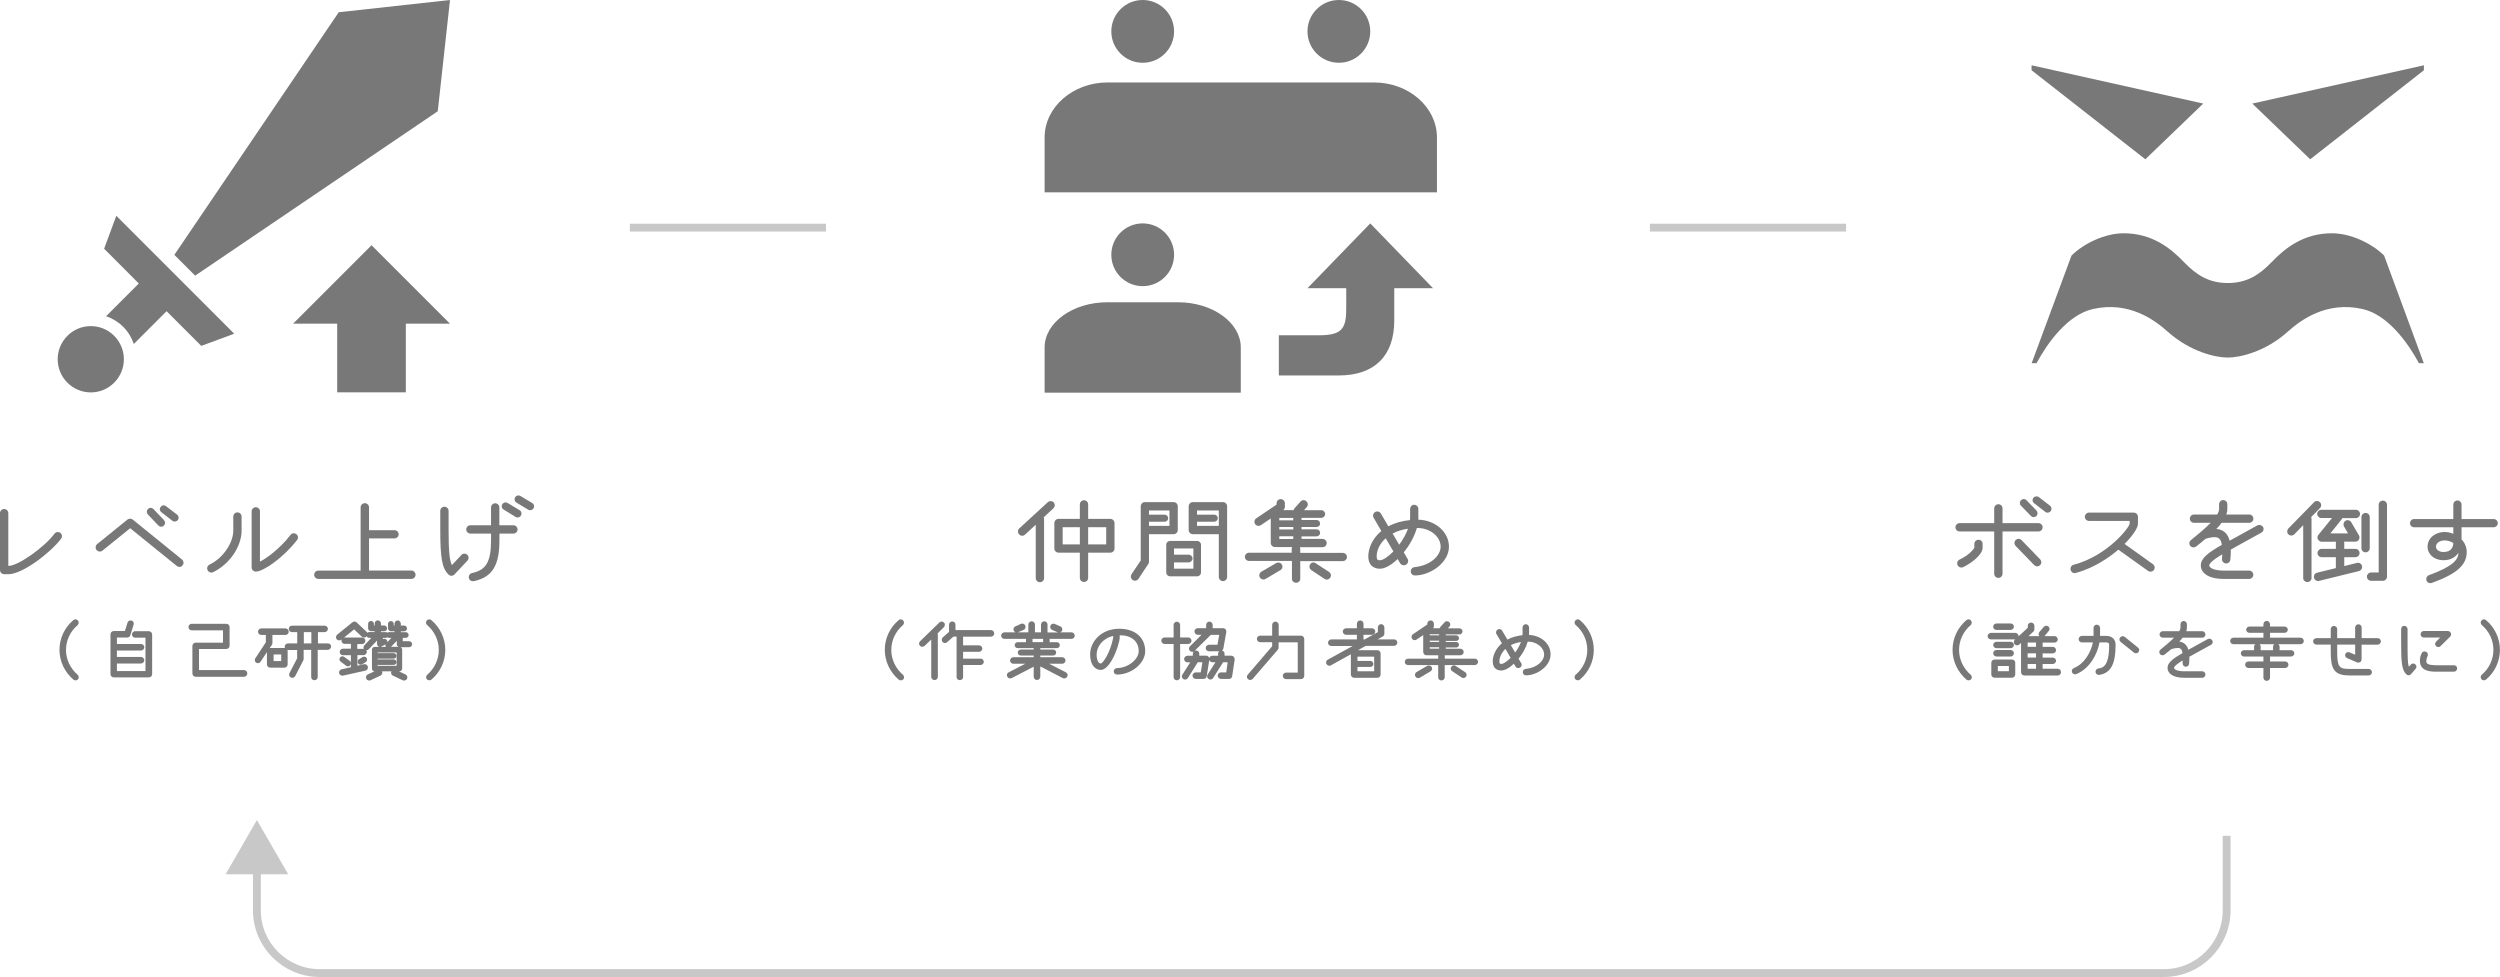 <svg enable-background="new 0 0 318.61 124.51" height="124.51" viewBox="0 0 318.61 124.51" width="318.61" xmlns="http://www.w3.org/2000/svg"><path d="m283.77 106.52v9.51c0 4.39-3.59 7.98-7.98 7.98h-235.07c-4.39 0-7.98-3.59-7.98-7.98v-5.78" fill="none" stroke="#c8c8c8" stroke-miterlimit="10"/><path d="m36.73 111.42-3.99-6.91-3.99 6.91z" fill="#c8c8c8"/><path d="m280.79 13.2-7.38 7.1-14.5-11.35v-.63z" fill="#787878"/><path d="m287.04 13.2 7.38 7.1 14.49-11.35v-.63z" fill="#787878"/><path d="m303.84 32.57c-1.53-1.53-4.24-2.84-6.65-2.84-3.61 0-5.97 1.88-7.72 3.71-1.61 1.68-3.23 2.63-5.55 2.63s-3.94-.95-5.55-2.63c-1.75-1.83-4.11-3.71-7.72-3.71-2.41 0-5.11 1.31-6.65 2.84l-5.08 13.72h.62c1.44-2.67 4-6.17 7.16-6.9 4.66-1.07 7.97 1.45 9.56 2.88 2.85 2.55 6.09 3.3 7.65 3.3s4.8-.74 7.65-3.3c1.6-1.43 4.9-3.95 9.56-2.88 3.17.73 5.72 4.23 7.16 6.9h.62z" fill="#787878"/><path d="m13.27 31.7 1.55-4.2 15.03 15.03-4.2 1.55-4.42-4.42-4.18 4.18c-.27-.8-.71-1.55-1.35-2.19-.62-.62-1.37-1.08-2.18-1.35l4.17-4.17z" fill="#787878"/><path d="m43.17 1.56 14.18-1.56-1.56 14.18-30.92 20.95-2.65-2.65z" fill="#787878"/><path d="m11.57 41.56c-1.08 0-2.16.41-2.98 1.24-1.65 1.65-1.65 4.32 0 5.97.82.82 1.9 1.24 2.98 1.24s2.16-.41 2.98-1.24c1.65-1.65 1.65-4.32 0-5.97-.82-.83-1.9-1.24-2.98-1.24" fill="#787878"/><path d="m47.35 31.25-10 10h5.62v8.75h8.75v-8.75h5.63z" fill="#787878"/><path d="m133.13 24.51s0-3.15 0-7 3.6-7 8-7h34c4.4 0 8 3.15 8 7s0 7 0 7z" fill="#787878"/><circle cx="145.63" cy="4" fill="#787878" r="4"/><circle cx="170.63" cy="4" fill="#787878" r="4"/><circle cx="145.63" cy="32.47" fill="#787878" r="4"/><path d="m133.13 50.04s0-2.59 0-5.76 3.6-5.76 8-5.76h9c4.4 0 8 2.59 8 5.76s0 5.76 0 5.76z" fill="#787878"/><path d="m174.63 28.47-8 8.26h4.94v2.54c0 2.51-.44 3.46-3.46 3.46h-5.13v5.12h7.63c4.57 0 7.08-2.5 7.08-7v-4.12h4.94z" fill="#787878"/><path d="m80.27 29.01h25" fill="none" stroke="#c8c8c8" stroke-miterlimit="10"/><path d="m210.27 29.01h25" fill="none" stroke="#c8c8c8" stroke-miterlimit="10"/><g fill="#787878"><path d="m257.26 68.67c-.29 0-.53.24-.53.53 0 .14.05.26.15.38l2.37 2.44c.1.1.25.16.38.16.25 0 .52-.2.52-.53 0-.14-.06-.28-.15-.37l-2.37-2.45c-.1-.1-.23-.16-.37-.16z"/><path d="m249.74 67.73h4.41v5.39c0 .29.24.53.53.53s.53-.24.53-.53v-5.39h4.58c.29 0 .53-.24.53-.53s-.24-.53-.53-.53h-4.58v-1.88c0-.29-.24-.53-.53-.53s-.53.24-.53.53v1.88h-4.41c-.29 0-.53.24-.53.53s.24.53.53.53z"/><path d="m252.15 68.79c-.29 0-.53.24-.53.52v.47c-.03.18-.74 1.01-1.88 1.53-.15.07-.31.25-.31.46 0 .31.24.56.54.56.08 0 .15-.02.22-.05 1-.47 2.48-1.57 2.48-2.47v-.5c.01-.29-.23-.52-.52-.52z"/><path d="m260.65 65.23c.09.08.19.11.3.11.24 0 .5-.2.5-.5 0-.15-.07-.29-.19-.39l-1.41-1.09c-.08-.07-.19-.1-.32-.1-.24 0-.49.18-.49.49 0 .14.07.28.19.38z"/><path d="m258.83 65.76c.09.09.22.15.35.15.24 0 .49-.19.49-.5 0-.13-.05-.25-.13-.34l-1.27-1.31c-.08-.1-.21-.16-.35-.16-.28 0-.5.23-.5.5 0 .14.04.25.13.34z"/><path d="m270.76 69.32c1.03-1.02 1.71-2.04 1.71-2.56v-.9c0-.29-.24-.53-.53-.53h-5.71c-.29 0-.53.24-.53.53s.24.53.53.53h5.18v.35c0 .43-2.8 4.09-7.15 5.24-.23.05-.39.27-.39.53 0 .25.21.53.52.53.05 0 .09 0 .14-.02 2.48-.66 4.44-2.12 5.44-2.97l3.81 2.72c.4.24.82-.06.82-.43 0-.17-.08-.33-.22-.44z"/><path d="m287.17 73.25c0-.29-.24-.53-.53-.53h-3.22c-1.22 0-1.86-.33-1.86-.66 0-.41 1.17-1.13 1.65-1.41 0 .06-.01.13-.01.19-.01.15-.02.29-.02.44 0 .31.27.53.52.53.29 0 .53-.21.54-.48.04-.35.06-.71.06-1.08v-.21c.29-.17.57-.32.79-.44l3.11-1.72c.17-.09.28-.27.28-.46 0-.32-.28-.52-.53-.52-.09 0-.17.02-.27.06l-2.82 1.56c-.27.16-.5.28-.71.39-.23-.92-.81-1.43-1.69-1.5.29-.3.5-.54.67-.78h3.52c.29 0 .53-.24.53-.53s-.24-.53-.53-.53h-2.92c.09-.25.13-.47.13-.69v-.62c0-.29-.24-.53-.53-.53-.28 0-.52.24-.52.53v.62c0 .19-.08.42-.24.69h-2.96c-.29 0-.53.24-.53.53s.24.53.53.53h2.12c-.7.73-1.59 1.45-2.25 1.99l-.26.21c-.13.11-.2.25-.2.4 0 .34.27.53.52.53.12 0 .23-.03.34-.11.37-.28.76-.6 1.2-.98l.03-.01c.45-.14.82-.2 1.11-.2.65 0 .84.35.94.98-1.74.99-2.68 1.7-2.68 2.62 0 .83.77 1.72 2.93 1.72h3.22c.3 0 .54-.23.54-.53z"/><path d="m295.67 64.75c.09-.09.15-.23.15-.37 0-.29-.24-.53-.53-.53-.15 0-.27.05-.38.16l-3.28 3.35c-.09.11-.14.24-.14.37 0 .29.23.52.53.52.14 0 .28-.06.37-.15l1.14-1.17v6.75c0 .28.24.5.53.5s.53-.23.53-.5v-7.55c0-.09-.02-.16-.05-.23z"/><path d="m303.68 63.8c-.29 0-.53.24-.53.53v8.63h-.97c-.29 0-.53.24-.53.53s.24.53.53.53h1.5c.29 0 .53-.24.53-.53v-9.16c0-.29-.24-.53-.53-.53z"/><path d="m301.48 70.39c.29 0 .53-.24.53-.53v-3.96c0-.29-.24-.53-.53-.53s-.53.24-.53.53v3.96c0 .3.23.53.53.53z"/><path d="m295.31 65.49c0 .28.25.53.53.53h1.36l-1.74 2.15c-.08.1-.12.21-.12.32 0 .28.26.55.53.55h1.85c-.02.06-.03.11-.03.17v.74h-1.82c-.28 0-.52.25-.52.53 0 .29.24.53.52.53h1.82v1.39l-2.4.59c-.23.05-.4.27-.4.51 0 .3.24.55.53.55.04 0 .1 0 .13-.02l5.08-1.25c.24-.06.41-.27.41-.53 0-.03 0-.09-.02-.14-.06-.23-.27-.39-.51-.39-.04 0-.1 0-.13.02l-1.62.4v-1.13h1.42c.29 0 .53-.24.53-.53s-.24-.53-.53-.53h-1.42v-.75c0-.06-.01-.11-.03-.17h1.43c.31 0 .54-.23.54-.53 0-.08-.01-.19-.07-.27l-.97-1.66c-.09-.17-.28-.28-.47-.28-.29 0-.52.24-.52.55 0 .04 0 .18.06.26l.51.88h-2.25l1.4-1.75c.06-.06.1-.13.12-.2h1.73c.29 0 .53-.24.53-.53s-.24-.53-.53-.53h-4.38c-.3-.01-.55.23-.55.52z"/><path d="m313.71 67.2h4.09c.28 0 .53-.24.53-.52 0-.29-.24-.53-.53-.53h-4.09v-1.84c0-.29-.24-.53-.53-.53-.28 0-.52.24-.52.53v1.84h-4.99c-.29 0-.53.24-.53.53 0 .28.24.52.53.52h4.99v.83c-.36-.15-.75-.23-1.12-.23-1.04 0-2.16.66-2.16 1.88 0 .98.87 1.72 2.02 1.72 1.05 0 1.62-.5 1.92-.96-.04.93-.74 1.75-3.76 2.86-.21.07-.35.27-.35.5 0 .29.23.52.52.52.06 0 .11-.01.15-.02l.04-.01c3.16-1.14 4.45-2.28 4.45-3.93 0-.61-.23-1.17-.66-1.62zm-2.17 1.67c.29 0 .75.09 1.12.33-.02.54-.26 1.15-1.26 1.15-.53 0-.95-.3-.95-.67 0-.59.67-.81 1.09-.81z"/><path d="m251.29 79.34c0-.19-.17-.41-.41-.41-.11 0-.21.04-.27.1-1.13.95-1.77 2.34-1.77 3.79s.65 2.83 1.78 3.8c.07.05.17.09.26.09.24 0 .42-.17.42-.39 0-.12-.05-.23-.14-.32-.94-.8-1.49-1.96-1.49-3.17s.54-2.37 1.49-3.17c.08-.09.13-.2.13-.32z"/><path d="m254.44 82.61h1.8c.23 0 .42-.19.42-.41s-.19-.41-.42-.41h-1.8c-.22 0-.42.19-.42.41.01.22.19.41.42.41z"/><path d="m254.44 79.46c-.23 0-.42.18-.42.4 0 .24.18.42.42.42h1.8c.23 0 .42-.19.42-.42s-.18-.4-.42-.4z"/><path d="m254.44 83.67h1.8c.23 0 .42-.19.42-.42s-.19-.41-.42-.41h-1.8c-.23 0-.42.19-.42.41.01.23.19.42.42.42z"/><path d="m256.42 84.05h-2.23c-.22 0-.41.19-.41.42v1.49c0 .22.19.41.41.41h2.23c.23 0 .41-.19.41-.41v-1.49c.01-.24-.18-.42-.41-.42zm-.4.83v.66h-1.41v-.66z"/><path d="m262.25 85.23h-1.93v-.61h1.3c.22 0 .41-.19.41-.41s-.19-.4-.41-.4h-1.3v-.54h1.3c.22 0 .41-.19.41-.41 0-.23-.19-.42-.41-.42h-1.3v-.54h1.51c.22 0 .42-.19.42-.41 0-.23-.19-.42-.42-.42h-1.27l.54-.65c.07-.07.1-.17.1-.27 0-.11-.05-.22-.16-.32-.2-.14-.45-.09-.58.07l-.54.63c-.07.07-.11.17-.11.28 0 .1.04.19.09.26h-1.38l.63-.58c.08-.1.12-.19.12-.3v-.44c0-.22-.19-.41-.42-.41s-.42.19-.42.41v.26l-1.17 1.08s0-.01 0-.02c0-.22-.19-.41-.42-.41h-3.11c-.22 0-.42.19-.42.41 0 .23.19.42.42.42h3.09l-.04.04c-.09.07-.13.18-.13.31 0 .26.21.41.42.41.1 0 .19-.04.28-.11l.22-.2v3.73c0 .23.19.42.42.42h4.25c.23 0 .42-.19.42-.42 0-.26-.18-.44-.41-.44zm-2.77-.61v.61h-1.07v-.61zm0-1.36v.54h-1.07v-.54zm0-1.37v.54h-1.07v-.54z"/><path d="m268.43 81.04h-.79v-1.01c0-.23-.19-.42-.42-.42s-.41.19-.41.42v1.01h-1.48c-.23 0-.42.19-.42.42 0 .22.19.41.42.41h1.4c-.26 1.27-1.09 2.73-2.42 3.27-.17.07-.27.21-.27.39 0 .23.19.41.42.41.05 0 .11-.02.15-.03 1.68-.68 2.69-2.5 2.96-4.04h.86c.31 0 .37.13.37.33 0 2.8-.86 2.92-1.38 2.99-.21.03-.36.21-.36.42 0 .22.19.4.41.4h.06.01c1.46-.23 2.08-1.37 2.08-3.82.01-.7-.46-1.15-1.19-1.15z"/><path d="m270.79 81.17c-.07-.06-.16-.09-.26-.09-.2 0-.42.16-.42.42 0 .12.06.23.16.32l1.67 1.33c.07.07.17.11.27.11.22 0 .4-.17.42-.4 0-.13-.06-.26-.16-.33z"/><path d="m281.57 81.4c-.07 0-.13.01-.21.05l-2.01 1.11c-.16.09-.31.18-.46.25-.17-.61-.57-.97-1.15-1.05.17-.18.31-.34.42-.49h2.5c.23 0 .41-.19.41-.41 0-.23-.19-.42-.41-.42h-2.03c.05-.16.08-.31.08-.45v-.44c0-.23-.19-.41-.42-.41-.22 0-.4.19-.4.41v.44c0 .12-.05.28-.16.45h-2.09c-.23 0-.42.19-.42.42s.19.41.42.41h1.43c-.49.5-1.09.99-1.54 1.36l-.19.15c-.1.09-.15.19-.15.32 0 .27.21.41.41.41.09 0 .18-.03.27-.09.26-.2.53-.42.85-.69l.02-.01c.32-.1.58-.14.78-.14.39 0 .55.16.63.65-1.24.71-1.91 1.22-1.91 1.89 0 .61.56 1.26 2.12 1.26h2.3c.23 0 .41-.19.41-.42s-.19-.41-.41-.41h-2.3c-.84 0-1.29-.22-1.29-.44 0-.26.75-.73 1.1-.94v.07c-.01.11-.01.21-.01.31 0 .24.21.42.4.42.23 0 .41-.16.42-.37.03-.25.04-.51.04-.77v-.13c.2-.11.38-.22.54-.3l2.23-1.23c.13-.07.21-.21.21-.36-.02-.26-.23-.41-.43-.41z"/><path d="m293.19 81.27h-3.89v-.62h1.86c.22 0 .41-.19.41-.4s-.19-.4-.41-.4h-1.86v-.3c0-.23-.19-.42-.42-.42s-.42.19-.42.42v.3h-1.79c-.22 0-.41.19-.41.4s.19.4.41.4h1.79v.62h-3.82c-.23 0-.42.19-.42.42s.19.41.42.41h2.8c-.1.07-.17.19-.17.32v.44h-1.27c-.23 0-.42.19-.42.41s.19.4.42.4h2.46v.63h-1.91c-.23 0-.42.19-.42.41 0 .23.19.42.42.42h1.91v1.24c0 .22.19.4.42.4s.42-.19.42-.4v-1.24h1.93c.23 0 .42-.19.42-.42s-.19-.41-.42-.41h-1.93v-.63h2.68c.22 0 .42-.19.42-.4 0-.23-.19-.41-.42-.41h-1.46v-.44c0-.13-.07-.25-.17-.32h2.84c.23 0 .42-.19.42-.41-.01-.23-.19-.42-.42-.42zm-3.5 1.15v.44h-1.58v-.44c0-.13-.06-.25-.16-.32h1.91c-.11.07-.17.19-.17.32z"/><path d="m303.02 81.33h-2.04v-1.35c0-.23-.19-.42-.41-.42s-.42.19-.42.42v1.35h-2.29v-1.16c0-.22-.19-.4-.42-.4-.22 0-.4.19-.4.4v1.16h-1.83c-.22 0-.42.19-.42.4 0 .23.19.42.42.42h1.83v.9c0 2.1.34 3.03 2.36 3.03h2.47c.22 0 .42-.19.42-.41 0-.23-.19-.42-.42-.42h-2.47c-1.25 0-1.54-.2-1.54-2.2v-.9h2.29v1.29l-.7-.29c-.05-.03-.12-.04-.19-.04-.22 0-.39.17-.39.38 0 .17.1.31.25.38l1.27.55c.07.03.12.03.17.03.23 0 .41-.18.41-.41v-1.88h2.04c.23 0 .42-.19.42-.42s-.19-.41-.41-.41z"/><path d="m312.74 84.78h-2.24c-1.28 0-1.28-.31-1.28-.56 0-.17.07-.44.13-.54.05-.07.07-.15.07-.24 0-.23-.18-.42-.42-.42-.15 0-.29.07-.33.17-.21.31-.27.79-.27 1.02 0 1.39 1.47 1.39 2.1 1.39h2.24c.23 0 .41-.19.41-.42 0-.22-.19-.4-.41-.4z"/><path d="m307.54 84.56c-.12 0-.23.06-.31.15l-.24.26c-.14-.41-.16-1.2-.16-2.89v-1.9c0-.23-.19-.42-.42-.42s-.4.18-.4.42v1.9c0 2.38.1 3.32.67 3.87.08.07.18.11.27.11.13 0 .25-.06.33-.15l.58-.68c.07-.08.1-.17.1-.26 0-.22-.2-.41-.42-.41z"/><path d="m310.34 82.07c0 .21.2.4.42.4.1 0 .19-.04.27-.12l1.23-1.22c.08-.08.12-.18.12-.29 0-.23-.19-.42-.42-.42h-3.07c-.22 0-.4.19-.4.42 0 .22.19.41.4.41h2.1l-.51.51c-.08.09-.14.2-.14.31z"/><path d="m316.84 79.04c-.07-.07-.17-.11-.28-.11-.24 0-.41.21-.41.41 0 .12.05.24.14.31.94.8 1.48 1.96 1.48 3.17s-.54 2.37-1.48 3.17c-.09.08-.14.19-.14.32 0 .23.18.39.42.39.09 0 .19-.03.26-.09 1.13-.95 1.77-2.34 1.77-3.79s-.64-2.84-1.76-3.78z"/><path d="m7.9 68.34c0-.3-.23-.53-.53-.53-.18 0-.32.07-.42.2-1.32 1.77-4.66 4.11-5.85 4.11h-.04v-6.72c0-.29-.24-.53-.53-.53s-.53.23-.53.52v7.26c0 .29.24.53.53.53h.55c1.8 0 5.4-2.78 6.71-4.53.07-.09.11-.2.11-.31z"/><path d="m20.19 66.98c.09.09.22.15.35.15.24 0 .49-.19.49-.5 0-.12-.04-.23-.13-.34l-1.35-1.42c-.09-.09-.22-.15-.34-.15-.28 0-.5.23-.5.5 0 .13.06.24.13.34z"/><path d="m21.98 66.38c.08.06.19.09.29.09.24 0 .49-.18.49-.49 0-.16-.07-.31-.19-.39l-1.41-1.08c-.09-.07-.2-.11-.3-.11-.26 0-.49.23-.49.49 0 .16.08.3.2.39z"/><path d="m16.91 66.21c-.17-.14-.49-.14-.66 0l-3.88 3.14c-.12.1-.18.25-.18.42 0 .28.24.52.53.52.09 0 .21-.01.33-.11l3.54-2.86 5.93 4.8c.1.09.21.13.35.13.3 0 .52-.28.52-.53 0-.16-.07-.3-.19-.41z"/><path d="m26.93 72.97c.08 0 .15-.02.22-.05 2.08-.98 3.64-3.26 3.64-5.3v-1.79c0-.29-.24-.53-.53-.53s-.53.24-.53.53v1.79c0 1.61-1.36 3.55-3.02 4.33-.19.08-.31.28-.31.48 0 .29.25.54.53.54z"/><path d="m37.87 68.81c.07-.09.11-.2.11-.32 0-.28-.26-.53-.54-.53-.16 0-.32.08-.42.22-1.36 1.76-3.03 2.96-3.89 3.4v-6.42c0-.28-.24-.52-.53-.52-.28 0-.53.24-.53.52v7.17c0 .28.25.52.53.52.97 0 3.55-1.81 5.27-4.04z"/><path d="m52.42 72.71h-5.39v-4.09h3.25c.28 0 .53-.24.53-.52 0-.29-.24-.53-.53-.53h-3.25v-2.91c0-.3-.24-.53-.54-.53-.29 0-.53.24-.53.53v8.06h-5.39c-.29 0-.53.24-.53.53s.24.53.53.53h11.86c.29 0 .53-.24.53-.53s-.25-.54-.54-.54z"/><path d="m64.69 64.1c-.09-.05-.17-.07-.26-.07-.27 0-.49.21-.49.49 0 .17.09.34.23.41l1.54.95c.08.05.16.07.26.07.27 0 .49-.22.49-.49 0-.18-.08-.34-.23-.43z"/><path d="m59.18 70.56c-.14 0-.28.06-.38.17l-1.21 1.29c-.31-.64-.42-1.87-.42-4.59v-2.33c0-.28-.24-.52-.53-.52s-.53.24-.53.52v2.33c0 3.75.23 5 1.06 5.8.09.09.23.15.37.15s.28-.06.38-.17l1.65-1.76c.09-.09.15-.23.15-.37-.01-.29-.24-.52-.54-.52z"/><path d="m65.42 66.94h-1.78v-2.27c0-.29-.24-.53-.53-.53s-.53.24-.53.53v2.27h-2.63c-.29 0-.53.24-.53.53s.24.53.53.53h2.63v.84c0 2.74-.61 3.8-2.42 4.19-.25.05-.42.26-.42.51 0 .3.23.53.52.53.04 0 .11 0 .2-.02 2.3-.53 3.19-1.99 3.19-5.22v-.83h1.78c.29 0 .53-.24.53-.53s-.24-.53-.54-.53z"/><path d="m66.31 63.2c-.07-.03-.16-.06-.24-.06-.28 0-.49.21-.49.49 0 .17.08.32.23.42l1.51.91c.1.06.18.06.26.06.29 0 .49-.25.49-.49 0-.16-.09-.32-.24-.42z"/><path d="m10.03 79.34c0-.19-.17-.41-.41-.41-.11 0-.21.04-.27.1-1.13.95-1.77 2.34-1.77 3.79s.65 2.83 1.78 3.8c.07.05.17.09.26.09.24 0 .42-.17.42-.39 0-.12-.05-.23-.14-.32-.94-.8-1.49-1.96-1.49-3.17s.54-2.37 1.49-3.17c.08-.09.13-.2.13-.32z"/><path d="m18.96 80.44h-1.73c-.23 0-.41.19-.41.42s.19.41.41.41h1.31v4.25h-3.64v-.96h3.07c.22 0 .42-.19.42-.42 0-.22-.2-.42-.42-.42h-3.07v-.81h3.07c.22 0 .42-.2.42-.42 0-.23-.19-.42-.42-.42h-3.07v-.82h1.32c.18 0 .33-.11.39-.29l.42-1.36c.02-.05.02-.09.02-.13 0-.2-.14-.4-.4-.4-.18 0-.34.11-.4.29l-.33 1.06h-1.42c-.23 0-.42.19-.42.42v5.08c0 .23.19.41.42.41h4.47c.23 0 .42-.19.42-.41v-5.08c-.01-.21-.2-.4-.43-.4z"/><path d="m31.1 85.4h-5.74v-2.69h3.48c.22 0 .42-.19.42-.4v-2.4c0-.23-.19-.41-.42-.41h-4.42c-.22 0-.4.19-.4.41 0 .23.19.42.4.42h4v1.57h-3.48c-.23 0-.42.19-.42.42v3.51c0 .23.19.42.42.42h6.16c.23 0 .42-.19.42-.42 0-.25-.19-.43-.42-.43z"/><path d="m41.8 82h-1.28v-1.44h.85c.23 0 .42-.19.42-.42 0-.22-.19-.4-.42-.4h-4.17c-.22 0-.4.18-.4.4 0 .23.18.42.4.42h.68v1.44h-1.18c-.23 0-.42.19-.42.42 0 .06.01.12.04.17-.02 0-.05-.01-.07-.01h-1.8c-.02 0-.04 0-.07.01l.26-.39c.05-.06.08-.15.08-.23v-1.05h1.67c.22 0 .41-.19.41-.41 0-.23-.19-.42-.41-.42h-3.09c-.23 0-.42.19-.42.42 0 .22.19.41.42.41h.58v.94l-1.32 2.01c-.04.04-.09.11-.09.24 0 .26.21.41.4.41.14 0 .27-.07.34-.19l.81-1.22v1.56c0 .23.19.42.42.42h1.8c.23 0 .42-.19.42-.42v-1.67c0-.06-.01-.12-.04-.17.02 0 .05.01.07.01h1.18v1.06l-.98 1.89c-.03.06-.04.12-.04.19 0 .23.18.4.41.4.15 0 .29-.08.37-.23l1.02-1.98.02-.05c.01-.03.03-.08.03-.14v-1.16h.96v3.48c0 .22.19.39.41.39.23 0 .42-.18.42-.39v-3.48h1.28c.22 0 .42-.19.42-.41.03-.22-.16-.41-.39-.41zm-5.96 1.41v.84h-.97v-.84zm3.84-2.85v1.44h-.96v-1.44z"/><path d="m43.86 83.71c-.05-.03-.13-.07-.22-.07-.21 0-.38.17-.38.37 0 .12.06.24.16.31l.7.53c.06.05.15.07.22.07.13 0 .24-.06.31-.15l.01-.01c.04-.07.07-.15.07-.22 0-.13-.06-.24-.15-.31z"/><path d="m52.13 81.72h-.8v-.43h.38c.21 0 .37-.16.37-.36s-.16-.36-.37-.36h-.63v-.11h.42c.2 0 .37-.17.37-.36 0-.21-.16-.38-.37-.38h-.42v-.24c0-.22-.18-.41-.39-.41-.22 0-.41.18-.41.41v.24h-.1v-.21c0-.2-.17-.36-.36-.36-.21 0-.37.16-.37.36v.58c0 .2.16.36.37.36h.46v.11h-.68c-.08 0-.15.02-.21.07-.06-.05-.13-.07-.21-.07h-.63v-.11h.42c.2 0 .36-.17.36-.36 0-.21-.16-.38-.36-.38h-.42v-.24c0-.22-.18-.41-.4-.41s-.4.19-.4.41v.24h-.1v-.21c0-.2-.16-.36-.37-.36-.2 0-.37.17-.37.36v.58c0 .2.17.36.37.36h.46v.11h-.68c-.1 0-.18.04-.25.1-.02-.05-.05-.1-.1-.14l-1.25-1.18c-.07-.07-.18-.12-.28-.12-.11 0-.21.06-.27.1l-1.95 1.58c-.09.08-.14.19-.14.31 0 .33.35.54.67.33l.05-.04c-.02.05-.03.1-.03.15 0 .23.19.42.42.42h.79v.61h-1.02c-.22 0-.41.19-.41.42s.19.41.41.41h1.02v1.04.49l-1.19.27c-.19.04-.32.21-.32.4 0 .23.18.41.42.41.02 0 .06 0 .1-.01l2.83-.63c.19-.04.33-.21.33-.4 0-.03 0-.08-.01-.1-.04-.19-.21-.33-.4-.33-.04 0-.08 0-.1.01l-.83.19v-1.35h.78c.22 0 .42-.19.42-.41 0-.08-.03-.15-.07-.22.11 0 .23-.03.31-.12l1.01-1.05c.02-.02.03-.05.05-.07v.44c0 .18.13.33.29.38h-.59c-.19 0-.35.16-.35.35v2.41c0 .19.14.34.32.36l-.85.39c-.14.07-.23.22-.23.38 0 .23.18.4.42.4.06 0 .12-.01.17-.04l1.24-.58c.15-.07.25-.22.25-.37 0-.06-.01-.12-.04-.17 0 0 0-.01-.01-.01h1.21c-.03.06-.04.12-.04.18 0 .16.09.31.24.37l1.23.58c.06.03.12.04.18.04.15 0 .31-.09.38-.22.03-.06.04-.12.04-.18 0-.17-.1-.32-.24-.38l-.83-.39h.06c.19 0 .35-.17.35-.36v-2.41c0-.14-.08-.26-.19-.31h1.08c.22 0 .38-.17.38-.38 0-.22-.17-.38-.39-.38zm-2.76.12c0-.02 0-.04 0-.06 0-.2-.17-.37-.37-.37-.06 0-.12.01-.17.04l-.03.01v-.17h.37c.08 0 .15-.02.21-.07.06.05.13.07.21.07h.3zm-.77.56.54-.27c-.01.04-.02.08-.02.12 0 .07.02.13.05.19h-.66c.03-.01.06-.02.09-.04zm1.95-.71c.01-.01.01-.01.02-.02v.42c0 .15.09.28.21.34h-.94zm-.38 2.35h-2.05v-.1h2.05c.2 0 .35-.16.35-.35s-.16-.35-.35-.35h-2.05v-.09h2.43v1.7h-2.43v-.11h2.05c.2 0 .35-.15.35-.34 0-.21-.16-.36-.35-.36zm-3.44-2.95c.06.12.18.2.31.2h.29l-.9.96c-.07.07-.11.16-.11.26 0 .07.01.13.04.18-.02 0-.03 0-.05 0h-.78v-.61h.63c.21 0 .4-.19.4-.42 0-.22-.18-.41-.4-.41h-2.25c-.02 0-.04 0-.07.01l1.29-1.05.99.94c.22.16.45.12.58-.03.03-.02.03-.02.03-.03z"/><path d="m46.21 83.74-.45.27c-.11.07-.18.19-.18.33 0 .21.17.38.38.38.08 0 .15-.02.2-.06l.44-.27c.11-.07.18-.19.18-.33 0-.07-.01-.13-.05-.2-.12-.19-.39-.22-.52-.12z"/><path d="m54.98 79.04c-.07-.07-.17-.11-.28-.11-.24 0-.41.21-.41.41 0 .12.05.24.14.31.94.8 1.49 1.96 1.49 3.17s-.54 2.38-1.48 3.18c-.09.08-.14.19-.14.31 0 .23.18.39.42.39.09 0 .19-.03.26-.09 1.13-.95 1.77-2.34 1.77-3.79s-.65-2.84-1.77-3.78z"/><path d="m130.29 68.28c.13 0 .26-.06.35-.15l1.36-1.26v6.83c0 .27.24.5.53.5s.53-.23.53-.5v-7.55c0-.07-.02-.15-.05-.22l1.25-1.16c.11-.11.16-.24.16-.38s-.04-.26-.13-.37c-.21-.21-.57-.2-.75-.02l-3.65 3.35c-.11.11-.16.24-.16.38.01.31.25.55.56.55z"/><path d="m142.04 69.9v-3.24c0-.29-.24-.53-.53-.53h-2.83v-1.85c0-.29-.24-.53-.53-.53s-.53.24-.53.53v1.85h-2.72c-.29 0-.53.24-.53.53v3.24c0 .29.24.53.53.53h2.72v3.22c0 .29.24.52.53.52.3 0 .53-.23.53-.52v-3.22h2.83c.29.01.53-.24.53-.53zm-1.06-2.71v2.19h-2.3v-2.19zm-3.36 0v2.19h-2.19v-2.19z"/><path d="m152.02 68.08h3.31v5.45c0 .29.24.53.53.53s.53-.24.53-.53v-9.01c0-.29-.24-.53-.53-.53h-3.84c-.29 0-.53.24-.53.53v3.03c0 .29.24.53.53.53zm3.18-2.04c0-.25-.2-.45-.45-.45h-2.2v-.53h2.78v1.96h-2.78v-.53h2.2c.25 0 .45-.2.45-.45z"/><path d="m149.12 68.94c-.27 0-.49.21-.49.48v3.54c0 .27.22.49.49.49h3.45c.27 0 .49-.22.49-.49v-3.54c0-.26-.22-.48-.49-.48zm2.86 2.24c0-.27-.23-.49-.5-.49h-1.86v-.79h2.47v2.57h-2.47v-.8h1.86c.27 0 .5-.22.5-.49z"/><path d="m150.1 67.55v-3.03c0-.29-.24-.53-.53-.53h-3.66c-.29 0-.53.24-.53.53v6.91l-1.16 1.73c-.06.08-.1.18-.1.3 0 .31.23.55.53.55.16 0 .33-.09.44-.24l1.23-1.86c.07-.07.11-.17.11-.31v-3.52h3.14c.29 0 .53-.24.53-.53zm-1.22-1.51c0-.24-.21-.45-.45-.45h-2v-.53h2.61v1.96h-2.61v-.53h2c.25 0 .45-.21.45-.45z"/><path d="m169.53 73.62c.04-.07.09-.17.09-.29 0-.17-.1-.35-.24-.44l-1.69-1.1c-.24-.19-.58-.12-.72.14-.06.07-.09.17-.09.29 0 .16.09.33.24.44l1.69 1.12c.09.06.2.09.3.09.17-.02.31-.1.42-.25z"/><path d="m164.65 71.51v2.26c0 .28.24.5.53.5s.53-.23.53-.5v-2.26h5.42c.29 0 .53-.24.53-.52 0-.29-.24-.53-.53-.53h-5.42v-.49c0-.08-.02-.16-.05-.23h2.89c.29 0 .53-.24.53-.53s-.24-.53-.53-.53h-2.68v-.32h1.92c.24 0 .45-.2.45-.45s-.2-.45-.45-.45h-1.92v-.3h1.92c.25 0 .45-.19.45-.43 0-.25-.2-.46-.45-.46h-1.92v-.27h2.52c.27 0 .49-.22.49-.49s-.22-.49-.49-.49h-2.2l.36-.4c.08-.1.12-.22.12-.33 0-.29-.25-.55-.53-.55-.16 0-.3.07-.4.18l-.75.85c-.06.06-.1.15-.12.24h-1.33c.14-.11.21-.26.21-.42v-.45c0-.29-.24-.53-.53-.53s-.53.24-.53.53v.17l-2.59 1.75c-.14.09-.23.25-.23.43 0 .3.23.53.53.53.09 0 .2-.03.29-.09l1.26-.85v3.11c0 .29.24.53.53.53h2.19c-.03.07-.05.15-.05.23v.49h-5.44c-.29 0-.53.24-.53.53 0 .28.24.52.53.52h5.47zm-1.61-5.2v-.3h1.78v.3zm0 1.17v-.32h1.78v.32zm0 1.21v-.35h1.78v.35z"/><path d="m162.65 71.76-1.9 1.1c-.16.09-.26.27-.26.46 0 .3.23.53.53.53.1 0 .19-.02.27-.07l1.89-1.12c.16-.09.26-.26.26-.44 0-.07-.01-.19-.08-.28-.16-.26-.49-.31-.71-.18z"/><path d="m179.46 71.49c0-.1-.02-.17-.07-.26l-.49-.84c.78-.95 1.38-2.07 1.67-3.1h.09c1.59 0 2.94 1.09 2.94 2.38 0 1.12-1.25 2.4-3.34 2.61-.26.02-.47.25-.47.53 0 .3.23.53.53.53 1.97 0 4.34-1.64 4.34-3.67 0-1.86-1.72-3.38-3.9-3.44 0-.08 0-.16 0-.24v-1.13c0-.29-.24-.53-.53-.53-.28 0-.52.25-.52.53v1.14c0 .09-.01.19-.02.28-1.06.11-1.98.38-2.75.8l-.96-1.64c-.09-.16-.27-.26-.46-.26-.29 0-.53.24-.53.53 0 .1.02.19.07.27l.98 1.69c-1.22 1.02-1.66 2.32-1.66 3.21 0 1.44 1.03 1.6 1.47 1.6.64 0 1.46-.45 2.27-1.24l.32.54c.09.16.28.26.47.26.31-.01.55-.25.55-.55zm-3.6-.09c-.24 0-.41 0-.41-.53 0-.61.3-1.52 1.15-2.27l.98 1.68c-.69.7-1.34 1.12-1.72 1.12zm3.58-4.02c-.24.67-.63 1.38-1.12 2.04l-.84-1.42c.56-.31 1.21-.51 1.96-.62z"/><path d="m115.21 79.34c0-.19-.17-.41-.41-.41-.11 0-.21.04-.27.1-1.13.95-1.77 2.34-1.77 3.79s.65 2.83 1.78 3.8c.07.05.17.09.26.09.24 0 .42-.17.42-.39 0-.12-.05-.23-.14-.32-.94-.8-1.49-1.96-1.49-3.17s.54-2.37 1.49-3.17c.08-.09.13-.2.13-.32z"/><path d="m126.29 80.3h-4.52v-.69c0-.23-.19-.41-.42-.41-.22 0-.4.19-.4.41v.92l-.8.7c-.08.08-.13.19-.13.31 0 .23.19.41.41.41.1 0 .2-.04.26-.1l.82-.72h.4v5.16c0 .22.18.39.41.39.24 0 .42-.17.42-.39v-1.54h2.22c.22 0 .42-.19.42-.4 0-.23-.18-.41-.42-.41h-2.22v-.87h2.03c.23 0 .42-.19.42-.41 0-.23-.19-.42-.42-.42h-2.03v-1.1h3.55c.23 0 .42-.19.42-.42-.01-.23-.2-.42-.42-.42z"/><path d="m120.29 79.93c.08-.08.13-.19.13-.3s-.04-.22-.12-.29c-.16-.15-.39-.18-.58-.01l-2.47 2.4c-.07.07-.12.18-.12.29 0 .23.18.41.41.41.11 0 .2-.04.3-.12l.84-.81v4.77c0 .21.19.4.42.4s.42-.18.42-.4v-5.39c0-.06-.01-.11-.03-.16z"/><path d="m136.57 80.59h-1.47c.12-.04.21-.11.26-.22v-.01c.01-.02.03-.08.03-.14 0-.18-.1-.33-.25-.39l-.73-.32c-.04-.01-.09-.03-.15-.03-.23 0-.42.18-.42.4 0 .17.09.33.25.4l.73.31.03.01h-1.35v-1c0-.23-.19-.42-.41-.42s-.42.19-.42.42v.99h-.77v-.99c0-.23-.19-.42-.42-.42-.22 0-.42.19-.42.42v.99h-1.34c.01 0 .02-.01.02-.01l.72-.31c.15-.07.24-.22.24-.38 0-.05-.01-.1-.03-.16-.09-.21-.33-.33-.56-.22l-.71.32c-.15.07-.24.21-.24.37 0 .19.12.34.28.39h-1.43c-.22 0-.42.19-.42.42s.19.41.42.41h2.75v.42h-1.06c-.22 0-.38.17-.38.38s.17.38.38.38h2.04v.18h-1.65c-.21 0-.38.17-.38.38 0 .22.17.38.38.38h1.65v.22h-2.59c-.23 0-.42.19-.42.42s.19.41.42.41h1.52l-2.12 1.09c-.14.07-.23.21-.23.36 0 .23.19.42.42.42.06 0 .13-.02.19-.04l2.81-1.46v1.28c0 .23.19.42.42.42s.42-.19.42-.42v-1.31l2.87 1.49c.05.03.12.04.19.04.23 0 .42-.19.42-.42 0-.15-.09-.29-.23-.36l-2.12-1.09h1.66c.23 0 .42-.19.42-.41 0-.23-.19-.42-.42-.42h-2.79v-.22h1.64c.21 0 .38-.17.38-.38s-.17-.38-.38-.38h-1.64v-.18h2.11c.21 0 .38-.17.38-.38s-.17-.38-.38-.38h-.92v-.42h2.79c.23 0 .41-.19.41-.41.01-.23-.18-.42-.4-.42zm-3.63.83v.42h-1.35v-.42z"/><path d="m142.66 80.13c-2.34 0-3.73 1.66-3.73 3.27 0 1.46.74 1.98 1.36 1.98.45 0 .98-.48 1.45-1.32.62-1.09.96-2.47.96-2.73v-.37h.02c1.48 0 2.4.78 2.4 2.02 0 1.07-1.39 2.16-2.76 2.16-.23 0-.42.19-.42.42s.19.41.42.41c1.85 0 3.59-1.45 3.59-2.99 0-1.73-1.29-2.85-3.29-2.85zm-2.37 4.43c-.32 0-.53-.46-.53-1.15 0-.96.72-2.05 2.11-2.36v.23c-.38 1.95-1.34 3.28-1.58 3.28z"/><path d="m156.92 83.56h-.86v-.26c0-.19-.13-.35-.32-.39.08-.06.14-.15.17-.26l.38-2.12v-.05c0-.24-.17-.42-.41-.42h-1.33v-.42c0-.23-.19-.42-.42-.42-.22 0-.41.19-.41.42v.42h-1.08c-.23 0-.41.19-.41.42s.19.42.41.42h.49l-1.47 1.46c-.08.07-.13.18-.13.3 0 .23.19.41.42.41.06 0 .12-.01.17-.03-.06.07-.1.16-.1.27v.26h-.69c-.22 0-.42.19-.42.42s.19.42.42.42h.36l-1 1.57c-.05.08-.07.15-.07.21 0 .23.19.42.41.42.14 0 .28-.08.36-.2l1.26-2.01h.59l-.21 1.29h-.64c-.22 0-.41.19-.41.41 0 .23.19.42.41.42h1c.21 0 .37-.15.4-.35l.33-2.06c.05.17.21.29.4.29h.38l-.99 1.57c-.05.08-.07.15-.07.21 0 .23.19.42.42.42.14 0 .28-.08.35-.19l1.27-2.01h.58l-.18 1.29h-.68c-.22 0-.41.19-.41.41 0 .23.19.42.41.42h1.04c.21 0 .38-.15.4-.36l.32-2.14c-.02-.27-.2-.46-.44-.46zm-2.81.3c-.05-.18-.2-.3-.39-.3h-.88v-.26c0-.22-.19-.4-.42-.4-.06 0-.12.01-.17.04l2.06-2.03h1.07l-.22 1.26h-1.08c-.22 0-.42.19-.42.42 0 .22.19.41.42.41h1.31c-.09.07-.15.19-.15.31v.26h-.71c-.21-.01-.37.12-.42.29z"/><path d="m151.85 81.65c0-.22-.19-.41-.42-.41h-1.03v-1.59c0-.23-.19-.42-.42-.42-.22 0-.41.19-.41.42v1.59h-1.15c-.23 0-.42.19-.42.41 0 .23.19.42.42.42h1.15v4.23c0 .21.19.4.41.4.23 0 .42-.18.42-.4v-4.23h1.03c.23 0 .42-.19.42-.42z"/><path d="m165.81 81.01h-2.85v-1.37c0-.23-.19-.42-.42-.42-.22 0-.41.19-.41.42v1.37h-1.53c-.23 0-.42.19-.42.41 0 .23.19.42.42.42h1.53v.52l-3.11 3.62c-.07.07-.11.17-.11.27 0 .22.19.41.42.41.12 0 .23-.05.31-.13l3.21-3.73c.07-.08.1-.17.1-.27v-.67h2.44v3.86h-1.49c-.22 0-.42.19-.42.41 0 .23.19.42.42.42h1.91c.22 0 .41-.19.41-.42v-4.69c0-.24-.19-.43-.41-.43z"/><path d="m177.68 81.49h-2.13l.65-.36c.14-.07.23-.21.23-.36v-.81c0-.22-.2-.42-.41-.42-.22 0-.42.19-.42.42v.6l-1.71.94h-.12v-.6h1.08c.23 0 .42-.19.42-.42 0-.22-.19-.41-.42-.41h-1.08v-.58c0-.23-.19-.42-.42-.42s-.42.19-.42.42v.58h-1.38c-.22 0-.42.19-.42.41 0 .23.19.42.42.42h1.38v.59h-3.26c-.22 0-.42.19-.42.42s.19.42.42.42h2.71l-3.16 1.74c-.13.07-.22.21-.22.37 0 .21.2.41.42.41.08 0 .16-.02.2-.06l2.54-1.41v2.58c0 .23.19.42.42.42h2.96c.23 0 .41-.19.41-.42v-2.68c0-.23-.19-.42-.41-.42h-2.47l.98-.55h3.62c.23 0 .41-.19.41-.42s-.17-.4-.4-.4zm-3.03 2.74h-1.65v-.54h2.13v1.86h-2.13v-.55h1.64c.21 0 .39-.18.39-.38s-.17-.39-.38-.39z"/><path d="m187.96 83.94h-3.83v-.31c0-.04-.01-.08-.02-.12h2.01c.23 0 .42-.19.42-.42 0-.22-.19-.41-.42-.41h-1.87v-.16h1.33c.19 0 .36-.16.36-.35 0-.2-.16-.35-.36-.35h-1.33v-.14h1.33c.2 0 .36-.15.36-.35s-.16-.36-.36-.36h-1.33v-.12h1.76c.21 0 .38-.18.38-.38 0-.21-.18-.39-.38-.39h-1.49l.21-.23c.06-.08.1-.17.1-.26 0-.23-.19-.42-.42-.42-.12 0-.24.05-.31.14l-.54.6c-.04.04-.07.1-.09.16h-.83c.07-.08.1-.17.1-.26v-.32c0-.23-.19-.42-.42-.42s-.42.19-.42.42v.1l-1.83 1.24c-.11.07-.18.2-.18.34 0 .3.31.54.64.34l.85-.57v2.15c0 .23.19.42.42.42h1.51c-.01.04-.02.08-.02.12v.31h-3.84c-.23 0-.42.19-.42.42 0 .22.19.4.42.4h3.84v1.57c0 .22.19.39.41.39s.42-.18.42-.39v-1.57h3.83c.22 0 .42-.19.42-.4 0-.24-.19-.42-.41-.42zm-5.75-2.97v-.14h1.2v.14zm0 .84v-.16h1.2v.16zm0 .86v-.18h1.2v.18z"/><path d="m181.89 84.86-1.36.79c-.13.07-.2.21-.2.36 0 .23.18.41.42.41.08 0 .15-.02.21-.06l1.35-.8c.12-.07.2-.21.2-.35 0-.06-.01-.15-.06-.22-.14-.18-.4-.23-.56-.13z"/><path d="m185.53 84.88c-.18-.15-.45-.09-.57.1-.05.06-.07.13-.07.22 0 .13.07.26.19.34l1.2.8c.07.04.16.07.23.07.14 0 .25-.07.33-.19.03-.05.07-.12.07-.22 0-.14-.08-.27-.19-.34z"/><path d="m194.87 80.92c0-.04 0-.09 0-.14v-.81c0-.23-.19-.42-.42-.42-.22 0-.41.19-.41.42v.81c0 .05 0 .11-.01.17-.73.08-1.38.27-1.92.56l-.67-1.14c-.07-.13-.21-.2-.36-.2-.22 0-.42.19-.42.42 0 .08.02.15.06.21l.69 1.18c-.86.73-1.17 1.66-1.17 2.3 0 1.06.76 1.17 1.08 1.17.46 0 1.04-.31 1.61-.86l.21.35c.07.12.21.2.37.2.23 0 .42-.19.42-.42 0-.08-.02-.14-.06-.2l-.34-.57c.54-.67.97-1.45 1.17-2.18h.03c1.12 0 2.06.76 2.06 1.66 0 .78-.88 1.68-2.35 1.82-.21.01-.37.2-.37.41 0 .23.18.41.41.41 1.42 0 3.13-1.18 3.13-2.65.04-1.34-1.19-2.44-2.74-2.5zm-3.53 3.69c-.16 0-.25 0-.25-.34 0-.42.21-1.04.77-1.57l.66 1.14c-.47.47-.92.77-1.18.77zm2.5-2.79c-.17.44-.42.91-.74 1.34l-.55-.94c.37-.19.8-.33 1.29-.4z"/><path d="m201.36 79.04c-.07-.07-.17-.11-.28-.11-.24 0-.41.21-.41.41 0 .12.05.24.14.31.94.8 1.48 1.96 1.48 3.17s-.54 2.37-1.48 3.17c-.09.08-.14.19-.14.32 0 .23.18.39.42.39.09 0 .19-.03.26-.09 1.13-.95 1.77-2.34 1.77-3.79s-.64-2.84-1.76-3.78z"/></g></svg>